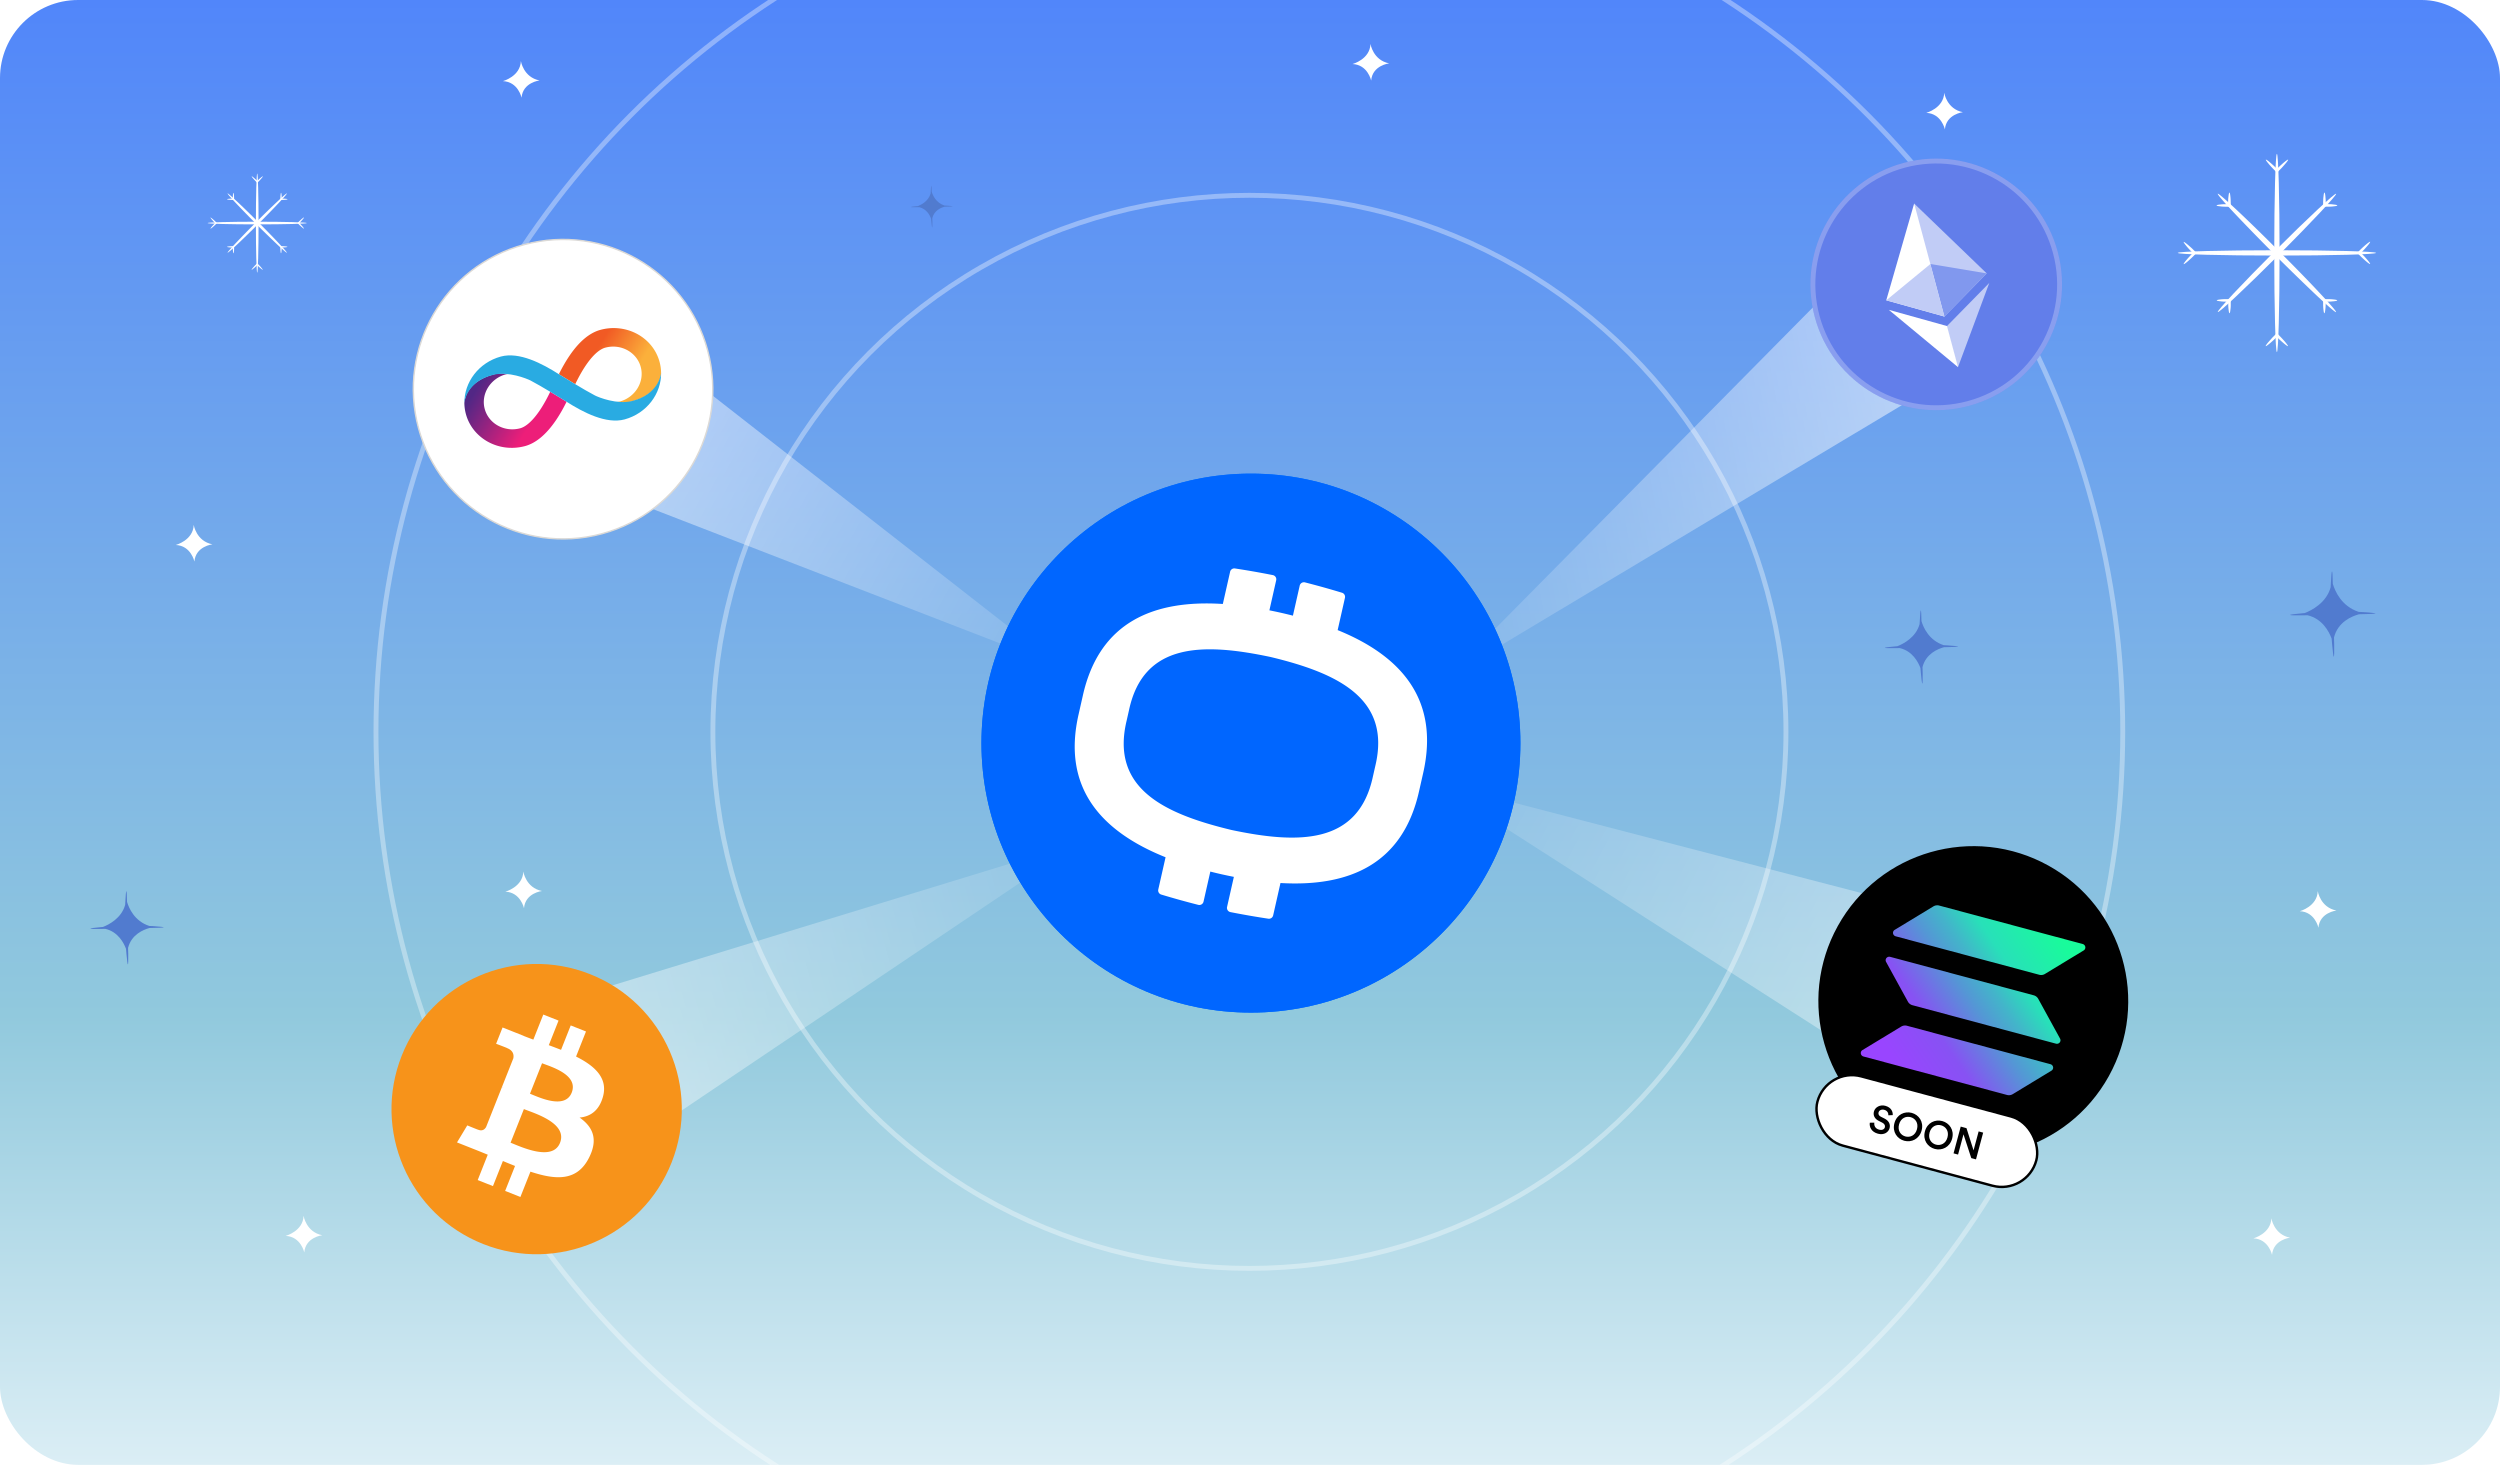 <svg width="1024" height="600" fill="none" xmlns="http://www.w3.org/2000/svg"><g clip-path="url(#a)"><rect width="1024" height="600" rx="32" fill="url(#b)"/><g clip-path="url(#c)" fill="#fff"><path d="M105.906 91.36c0 5.62-.064 10.726-.161 14.403-.096 3.693-.24 5.973-.385 5.973-.144 0-.289-2.28-.385-5.973-.097-3.693-.161-8.783-.161-14.403 0-5.62.064-10.71.161-14.387.096-3.677.241-5.957.385-5.957.145 0 .289 2.28.385 5.957.097 3.677.161 8.767.161 14.387Z"/><path d="M105.376 91.906c-5.62 0-10.726-.064-14.403-.16C87.28 91.648 85 91.503 85 91.36c0-.144 2.28-.289 5.973-.385 3.693-.097 8.783-.16 14.403-.16 5.62 0 10.71.063 14.387.16 3.677.096 5.957.24 5.957.385 0 .144-2.28.289-5.957.385-3.677.097-8.767.16-14.387.16Z"/><path d="M105.761 91.745a433.597 433.597 0 0 1-8.702 8.478c-2.264 2.136-3.726 3.388-3.838 3.276-.112-.112 1.156-1.558 3.276-3.838a433.819 433.819 0 0 1 8.478-8.702c3.355-3.356 6.422-6.343 8.702-8.462 2.264-2.12 3.725-3.388 3.838-3.276.112.112-1.156 1.558-3.276 3.838-2.119 2.264-5.122 5.347-8.462 8.702l-.016-.016Z"/><path d="M104.975 91.761a433.58 433.58 0 0 1-8.478-8.702c-2.12-2.264-3.388-3.725-3.276-3.838.112-.112 1.557 1.156 3.838 3.276 2.264 2.12 5.346 5.122 8.702 8.478s6.343 6.422 8.462 8.702c2.12 2.264 3.388 3.726 3.276 3.838-.113.112-1.558-1.156-3.838-3.276a474.547 474.547 0 0 1-8.703-8.462l.017-.016ZM105.36 74.886c-.225-.225-.434-.45-.642-.658-.145-.145-.289-.305-.418-.434-.257-.289-.498-.546-.674-.77-.386-.45-.578-.755-.53-.804.048-.048.353.145.803.53.225.193.481.418.77.675.225.208.45.433.707.674.257-.24.482-.466.706-.674.289-.257.546-.498.771-.675.45-.369.755-.578.803-.53.048.049-.144.354-.53.803-.193.225-.417.482-.674.771-.129.145-.273.289-.418.434-.208.208-.433.433-.642.658h-.032ZM105.36 107.834c.225.225.434.434.642.659.145.144.289.305.418.433.257.289.498.546.674.771.369.449.578.755.53.803-.048.048-.353-.161-.803-.53a58.125 58.125 0 0 1-.771-.675c-.224-.208-.449-.433-.706-.674-.257.241-.482.466-.707.674-.289.257-.545.498-.77.675-.45.369-.755.578-.803.53-.048-.048.144-.354.53-.803.192-.225.417-.482.674-.771.129-.144.273-.289.418-.433.208-.209.433-.434.642-.659h.032ZM121.834 91.36c.225-.225.45-.433.658-.658.145-.145.306-.29.434-.418.289-.257.546-.498.771-.674.449-.37.754-.578.803-.53.048.048-.145.353-.53.803a59.58 59.58 0 0 1-.675.77c-.208.225-.433.45-.674.707.241.257.466.498.674.707.257.289.498.545.675.77.369.45.578.755.53.803-.049.048-.354-.144-.803-.53a20.827 20.827 0 0 1-.771-.69c-.145-.129-.289-.273-.434-.418a23.592 23.592 0 0 0-.658-.642ZM88.886 91.36c-.225.225-.45.434-.659.658-.144.145-.305.29-.433.418-.29.257-.546.498-.77.69-.45.386-.756.578-.804.53-.048-.048.16-.353.53-.803.193-.224.418-.481.674-.754.21-.225.434-.466.675-.707-.241-.257-.466-.481-.675-.706a12.139 12.139 0 0 1-.674-.771c-.37-.45-.578-.755-.53-.803.048-.048.353.16.803.53.225.193.482.418.77.674.145.129.29.273.434.418.21.209.434.433.659.642v-.016ZM114.85 81.886v-.802c0-.177 0-.338.016-.498 0-.305.032-.594.064-.835.048-.482.112-.77.193-.77.08 0 .144.288.192.77.016.24.049.53.065.835 0 .16 0 .321.016.498v.257h.257c.176 0 .337 0 .497.016.321 0 .594.032.835.064.482.048.771.112.771.193 0 .08-.289.144-.771.192-.241.032-.53.048-.835.065h-1.3v.016ZM95.886 100.833V102.134c0 .321-.032.594-.064.835-.048.482-.112.771-.193.771-.08 0-.144-.289-.192-.771a10.49 10.49 0 0 1-.064-.835v-.755h-.257c-.177 0-.338 0-.498-.016-.321 0-.594-.032-.835-.064-.482-.048-.77-.112-.77-.193 0-.08.288-.144.77-.192.24-.032.514-.048.835-.064h1.3l-.032-.017Z"/><path d="M114.834 100.85h1.3c.321.016.594.032.835.064.482.048.771.112.771.192 0 .081-.289.145-.771.193-.241.016-.514.048-.835.064-.16 0-.321 0-.497.016h-.257v.257c0 .177 0 .338-.016.498 0 .321-.032.594-.065.835-.048.482-.112.771-.192.771-.081 0-.145-.289-.193-.771-.032-.241-.048-.53-.064-.835V100.833l-.016.017ZM95.886 81.887h-.802c-.177 0-.338 0-.498-.016-.321 0-.594-.033-.835-.065-.482-.048-.77-.112-.77-.192s.288-.145.77-.193c.24-.032.53-.048.835-.064.16 0 .321 0 .498-.016h.257v-.257c0-.16 0-.338.016-.498 0-.321.032-.594.064-.835.048-.482.112-.77.192-.77s.145.288.193.77c.032.24.048.514.064.835 0 .16 0 .321.016.498v.803Z"/></g><path d="M933.709 103.588c0 11.212-.128 21.399-.32 28.735-.192 7.368-.481 11.917-.769 11.917-.288 0-.577-4.549-.769-11.917-.192-7.368-.32-17.523-.32-28.735s.128-21.367.32-28.703c.192-7.336.481-11.885.769-11.885.288 0 .577 4.549.769 11.885.192 7.336.32 17.49.32 28.703Z" fill="#fff"/><path d="M932.652 104.677c-11.212 0-21.399-.128-28.735-.32-7.368-.192-11.917-.481-11.917-.769 0-.288 4.549-.577 11.917-.769 7.368-.192 17.523-.32 28.735-.32s21.367.128 28.703.32c7.336.192 11.885.481 11.885.769 0 .288-4.549.577-11.885.769-7.336.192-17.491.32-28.703.32Z" fill="#fff"/><path d="M933.421 104.357c-6.695 6.695-12.846 12.654-17.363 16.914-4.517 4.261-7.432 6.759-7.656 6.535-.224-.224 2.306-3.107 6.535-7.656 4.261-4.517 10.219-10.668 16.914-17.363 6.695-6.695 12.814-12.654 17.363-16.882 4.517-4.229 7.432-6.76 7.656-6.535.225.224-2.306 3.107-6.535 7.656-4.228 4.517-10.219 10.668-16.882 17.363l-.032-.032Z" fill="#fff"/><path d="M931.851 104.389c-6.695-6.695-12.653-12.846-16.914-17.363-4.229-4.517-6.759-7.432-6.535-7.656.224-.225 3.107 2.306 7.656 6.535 4.517 4.228 10.668 10.219 17.363 16.914 6.695 6.695 12.654 12.814 16.882 17.363 4.229 4.517 6.76 7.432 6.535 7.656-.224.224-3.107-2.306-7.656-6.535-4.517-4.26-10.668-10.219-17.363-16.882l.032-.032ZM932.62 70.72c-.448-.448-.865-.897-1.281-1.313-.288-.288-.577-.609-.833-.865-.513-.577-.993-1.09-1.346-1.538-.768-.897-1.153-1.505-1.057-1.601.096-.097.705.288 1.602 1.057.449.384.961.833 1.538 1.345.448.417.897.865 1.409 1.346.513-.48.961-.93 1.41-1.346.576-.512 1.089-.993 1.537-1.345.897-.737 1.506-1.153 1.602-1.057.096.096-.288.704-1.057 1.601-.384.449-.833.961-1.345 1.538-.257.288-.545.577-.833.865-.417.416-.865.865-1.282 1.313h-.064ZM932.62 136.456c.449.448.865.864 1.282 1.313.288.288.576.609.832.865.513.576.993 1.089 1.346 1.538.737.896 1.153 1.505 1.057 1.601-.096.096-.705-.32-1.602-1.057a115.05 115.05 0 0 1-1.537-1.345c-.449-.417-.897-.865-1.41-1.346-.512.481-.961.929-1.409 1.346-.577.512-1.09.993-1.538 1.345-.897.737-1.506 1.153-1.602 1.057-.096-.096.288-.705 1.057-1.601.385-.449.833-.962 1.346-1.538.256-.288.544-.577.833-.865.416-.417.865-.865 1.281-1.313h.064ZM965.488 103.588c.448-.449.897-.865 1.313-1.313.289-.289.609-.577.865-.833.577-.513 1.089-.993 1.538-1.346.897-.737 1.505-1.153 1.602-1.057.096.096-.289.705-1.058 1.602-.384.448-.832.961-1.345 1.537-.417.449-.865.897-1.346 1.41.481.512.929.993 1.346 1.409.513.577.993 1.09 1.345 1.538.737.897 1.154 1.506 1.058 1.602-.097.096-.705-.288-1.602-1.057a41.895 41.895 0 0 1-1.538-1.378 20.83 20.83 0 0 1-.865-.833c-.416-.416-.865-.865-1.313-1.281ZM899.752 103.588c-.448.448-.897.865-1.313 1.313-.288.289-.609.577-.865.833-.577.513-1.089.993-1.538 1.378-.897.769-1.505 1.153-1.601 1.057-.096-.096.32-.705 1.057-1.602.384-.448.833-.961 1.345-1.505.417-.449.865-.929 1.346-1.41-.481-.512-.929-.961-1.346-1.409a24.496 24.496 0 0 1-1.345-1.538c-.737-.897-1.153-1.506-1.057-1.602.096-.096.704.32 1.601 1.057.449.385.961.833 1.538 1.346.288.256.577.544.865.833.416.416.865.865 1.313 1.281v-.032ZM951.552 84.688v-1.602c0-.352 0-.673.032-.993 0-.609.064-1.186.129-1.666.096-.961.224-1.538.384-1.538s.288.577.384 1.538c.032.48.096 1.057.129 1.666 0 .32 0 .64.032.993v.512h.512c.352 0 .673 0 .993.032.641 0 1.185.065 1.666.129.961.096 1.538.224 1.538.384s-.577.288-1.538.384c-.481.064-1.057.097-1.666.129h-2.595v.032ZM913.72 122.488v2.595c0 .641-.065 1.186-.129 1.666-.096.961-.224 1.538-.384 1.538s-.288-.577-.384-1.538a20.437 20.437 0 0 1-.129-1.666v-1.505h-.512c-.353 0-.673 0-.993-.032-.641 0-1.186-.064-1.666-.129-.961-.096-1.538-.224-1.538-.384s.577-.288 1.538-.384c.48-.064 1.025-.096 1.666-.129h2.595l-.064-.032Z" fill="#fff"/><path d="M951.52 122.52h2.595c.641.033 1.185.065 1.666.129.961.096 1.538.224 1.538.384s-.577.288-1.538.384c-.481.033-1.025.097-1.666.129-.32 0-.64 0-.993.032h-.512v.512c0 .353 0 .673-.032.993 0 .641-.065 1.186-.129 1.666-.096.961-.224 1.538-.384 1.538s-.288-.577-.384-1.538c-.065-.48-.097-1.057-.129-1.666v-2.595l-.032.032ZM913.719 84.688h-1.601c-.353 0-.673 0-.993-.032a12.16 12.16 0 0 1-1.666-.129c-.961-.096-1.538-.224-1.538-.384s.577-.288 1.538-.384a22.2 22.2 0 0 1 1.666-.129c.32 0 .64 0 .993-.032h.512v-.512c0-.32 0-.673.032-.993 0-.64.064-1.186.128-1.666.097-.961.225-1.538.385-1.538s.288.577.384 1.538c.064.48.096 1.025.128 1.666 0 .32 0 .64.032.993v1.602Z" fill="#fff"/><circle opacity=".35" cx="511.763" cy="299.763" r="219.763" stroke="#fff" stroke-width="2"/><circle opacity=".35" cx="511.739" cy="299.739" r="357.739" stroke="#fff" stroke-width="2"/><path opacity=".5" d="M433.883 272.918 203.33 183.734l60-44 170.553 133.184Z" fill="url(#d)"/><path opacity=".5" d="M592.556 277.628 783 85l21 66-211.444 126.628Z" fill="url(#e)"/><path opacity=".5" d="M442.586 344.885 233.331 485.734l-9-74 218.255-66.849Z" fill="url(#f)"/><path opacity=".5" d="m587.037 320.177 234.793 61.057-60 51-174.793-112.057Z" fill="url(#g)"/><g filter="url(#h)"><circle cx="512.381" cy="300.381" r="110.381" fill="#0172FF"/><circle cx="512.382" cy="300.381" r="68.263" stroke="#fff" stroke-width="12.899"/><path fill-rule="evenodd" clip-rule="evenodd" d="m510.348 223.542 15.334 3.932-3.217 12.549a61.589 61.589 0 0 0-10.083-.827c-2.067 0-4.11.102-6.125.303l4.091-15.957Zm-32.627 127.261-4.195 16.362 15.334 3.932 3.32-12.95a60.932 60.932 0 0 1-14.459-7.344Zm24.686 9.949-3.324 12.966 15.334 3.932 4.205-16.403a61.838 61.838 0 0 1-6.24.314c-3.397 0-6.729-.276-9.975-.809Zm44.732-110.732 4.1-15.991-15.334-3.931-3.217 12.548a60.992 60.992 0 0 1 14.451 7.374Z" fill="#fff"/><circle cx="512.381" cy="300.381" r="110.381" fill="url(#i)"/><path fill-rule="evenodd" clip-rule="evenodd" d="m524.483 357.684-2.998 13.26a1.758 1.758 0 0 1-1.974 1.355 348.137 348.137 0 0 1-15.527-2.7 1.763 1.763 0 0 1-1.378-2.12l2.784-12.315c-1.683-.33-3.378-.686-5.081-1.068a194.71 194.71 0 0 1-4.558-1.097l-2.784 12.311a1.762 1.762 0 0 1-2.154 1.321 354.05 354.05 0 0 1-15.181-4.222 1.759 1.759 0 0 1-1.202-2.073l2.985-13.203c-26.11-10.47-42.594-28.264-35.597-58.653l1.683-7.447c6.77-30.502 29.298-39.441 57.368-37.644l2.983-13.195a1.76 1.76 0 0 1 1.978-1.355 354.831 354.831 0 0 1 15.521 2.721 1.761 1.761 0 0 1 1.376 2.119l-2.783 12.31c1.521.303 3.05.627 4.587.971 1.703.385 3.386.789 5.048 1.213l2.783-12.306a1.762 1.762 0 0 1 2.155-1.321 349.917 349.917 0 0 1 15.179 4.241 1.76 1.76 0 0 1 1.199 2.073l-2.991 13.228c25.77 10.468 41.875 28.249 35.043 58.472l-1.684 7.446c-6.712 30.244-28.998 39.298-56.78 37.678Zm37.885-43.728.948-4.19c6.671-27.723-15.512-38.077-42.86-44.66-27.648-5.851-52.129-6.046-58.031 21.85l-.948 4.191c-6.7 27.849 15.483 38.203 42.959 44.816 27.521 5.821 52.001 6.017 57.932-22.007Z" fill="#fff"/></g><g clip-path="url(#j)"><circle cx="230.629" cy="159.409" r="61.315" transform="rotate(-15 230.629 159.409)" fill="#fff" stroke="#DBD9D6" stroke-width=".594"/><path d="M245.981 135.097c-4.435 1.189-8.674 4.71-12.61 10.465-1.868 2.727-3.366 5.515-4.459 7.716l.018.01-.004-.013s3.188 1.98 6.689 4.079c1.015-2.109 2.511-5.011 4.385-7.77 3.502-5.117 6.243-6.734 7.937-7.188 6.379-1.709 12.885 1.855 14.516 7.94 1.62 6.045-2.247 12.388-8.601 14.134a6.105 6.105 0 0 1-1.166.168c2.07.284 4.219.315 6.12-.194 11.682-3.13 11.97-11.204 11.977-11.785a18.024 18.024 0 0 0-.619-4.404c-2.704-10.092-13.561-16.004-24.183-13.158Z" fill="url(#k)"/><path d="M215.011 182.73c4.436-1.189 8.675-4.711 12.611-10.465 1.868-2.728 3.365-5.515 4.458-7.717l-.017-.01.004.014s-3.188-1.98-6.689-4.079c-1.015 2.108-2.511 5.011-4.386 7.769-3.501 5.117-6.242 6.734-7.937 7.188-6.382 1.696-12.888-1.868-14.519-7.953-1.62-6.045 2.247-12.388 8.601-14.134a6.105 6.105 0 0 1 1.166-.168c-2.07-.284-4.219-.315-6.12.194-11.682 3.13-11.956 11.201-11.98 11.771.024 1.469.224 2.933.618 4.404 2.712 10.119 13.569 16.032 24.19 13.186Z" fill="url(#l)"/><path d="M258.738 164.289c-6.019 1.453-13.469-1.496-15.043-2.304-4.074-2.089-13.789-8.091-14.551-8.566-7.168-4.601-16.499-9.39-23.965-7.389l-.014.004-.014.003c-9.054 2.47-15.06 10.529-14.947 19.103.01-.567.961-8.978 11.999-11.646 6.018-1.454 13.514 1.556 15.102 2.36 4.074 2.089 13.788 8.091 14.551 8.566 7.164 4.588 16.495 9.376 23.961 7.376l.014-.004.014-.004c9.054-2.469 15.073-10.532 14.947-19.102-.024.57-1.006 8.917-12.054 11.603Z" fill="#29ABE2"/></g><g clip-path="url(#m)"><circle cx="793.084" cy="116.487" r="51.514" transform="rotate(-15 793.084 116.487)" fill="#627EEA"/><circle cx="793.084" cy="116.487" r="50.514" transform="rotate(-15 793.084 116.487)" stroke="#fff" stroke-opacity=".25" stroke-width="2"/><g clip-path="url(#n)"><path d="m784.036 83.357-.041 1.648 11.876 44.321.57.328 17.314-17.673-29.719-28.624Z" fill="#C1CCF6"/><path d="m784.036 83.358-11.427 39.648 23.832 6.648-5.764-21.512-6.641-24.784Z" fill="#fff"/><path d="m797.485 133.549-.171.377 4.23 15.788.452.672 12.817-34.507-17.328 17.67Z" fill="#C1CCF6"/><path d="m801.996 150.386-4.511-16.837-23.83-6.642 28.341 23.479Z" fill="#fff"/><path d="m796.441 129.654 17.314-17.673-23.078-3.839 5.764 21.512Z" fill="#8198EE"/><path d="m772.609 123.006 23.832 6.648-5.764-21.512-18.068 14.864Z" fill="#C1CCF6"/></g></g><g clip-path="url(#o)"><path d="M275.08 476.19c-12.094 30.519-46.644 45.457-77.171 33.361-30.514-12.092-45.454-46.641-33.357-77.158 12.09-30.524 46.641-45.463 77.159-33.371 30.525 12.094 45.463 46.647 33.368 77.168h.001Z" fill="#F7931A"/><path d="M246.929 449.367c2.221-7.686-3.186-12.701-10.976-16.605l4.069-10.27-6.252-2.476-3.962 9.999a271.8 271.8 0 0 0-5.019-1.912l3.99-10.065-6.248-2.476-4.071 10.266a218.58 218.58 0 0 1-4-1.523l.012-.032-8.622-3.42-2.644 6.677s4.652 1.742 4.541 1.796c2.532 1.004 2.774 2.801 2.512 4.164l-4.636 11.7c.174.07.399.167.643.305-.208-.082-.43-.171-.661-.26l-6.497 16.389c-.426.753-1.398 1.838-3.169 1.14.053.103-4.544-1.802-4.544-1.802l-4.201 6.974 8.136 3.223c1.514.602 2.993 1.218 4.453 1.807l-4.114 10.388 6.245 2.475 4.072-10.277c1.701.715 3.355 1.386 4.976 2.026l-4.057 10.229 6.253 2.476 4.11-10.368c10.75 3.562 19.156 3.83 23.98-5.678 3.887-7.655 1.553-12.682-3.845-16.478 4.356-.41 7.911-2.763 9.528-8.391l-.002-.002v.001Zm-17.548 18.743c-3.073 7.764-16.016 1.614-20.254-.061l5.455-13.761c4.238 1.681 18.007 5.726 14.799 13.822Zm4.786-20.568c-2.8 7.061-13.559 1.845-17.089.446l4.947-12.481c3.529 1.399 15.06 4.669 12.143 12.035h-.001Z" fill="#fff"/></g><g clip-path="url(#p)"><path d="M863.765 440.808c-16.989 30.649-55.613 41.722-86.27 24.73-30.643-16.987-41.719-55.61-24.727-86.255 16.987-30.653 55.611-41.728 86.258-24.741 30.654 16.99 41.728 55.616 24.738 86.266h.001Z" fill="#000"/><path d="m840.28 438.537-15.87 9.631a2.997 2.997 0 0 1-2.345.327l-58.775-15.749a1.516 1.516 0 0 1-.728-.441 1.456 1.456 0 0 1-.366-.756 1.413 1.413 0 0 1 .115-.823c.12-.256.314-.472.559-.621l15.878-9.629a3.036 3.036 0 0 1 2.339-.328l58.772 15.748c.28.075.533.228.728.441.194.212.321.475.366.756.045.28.005.566-.115.823a1.45 1.45 0 0 1-.558.621Zm-5.41-29.408a3.026 3.026 0 0 0-1.867-1.455l-58.775-15.749a1.52 1.52 0 0 0-.851.018 1.459 1.459 0 0 0-.695.472 1.417 1.417 0 0 0-.138 1.587l8.936 16.278c.194.353.459.664.779.914s.689.434 1.083.54l58.771 15.748c.281.075.576.069.851-.018.275-.087.516-.251.696-.471a1.422 1.422 0 0 0 .138-1.588l-8.928-16.276Zm-58.388-25.617 58.775 15.748c.395.106.807.132 1.211.076.403-.057.79-.193 1.134-.403l15.87-9.631a1.421 1.421 0 0 0 .674-1.444 1.468 1.468 0 0 0-.367-.756 1.511 1.511 0 0 0-.728-.441l-58.771-15.748a3.04 3.04 0 0 0-2.339.328l-15.876 9.63a1.42 1.42 0 0 0-.674 1.443c.044.28.171.543.365.755.194.213.446.367.726.443Z" fill="url(#q)"/></g><rect x="748.21" y="437.085" width="92.824" height="29.355" rx="14.677" transform="rotate(15 748.21 437.085)" fill="#fff"/><rect x="748.21" y="437.085" width="92.824" height="29.355" rx="14.677" transform="rotate(15 748.21 437.085)" stroke="#000"/><path d="m775.271 456.748-1.81.079c.074-.709-.229-1.867-1.697-2.261-1.113-.298-2.084.237-2.308 1.072-.186.695.106 1.336.906 1.75l1.49.747c1.828.904 2.536 2.402 2.122 3.947-.455 1.701-2.266 2.955-4.769 2.284-2.782-.746-3.585-2.882-3.332-4.504l1.863-.031c-.198 1.173.34 2.443 1.916 2.866 1.314.352 2.172-.131 2.399-.981.191-.711-.181-1.423-1.07-1.877l-1.459-.738c-1.578-.788-2.397-2.183-1.958-3.821.493-1.839 2.584-2.903 4.624-2.356 2.581.692 3.163 2.537 3.083 3.824Zm2.584 3.807c-.708 2.643.763 4.445 2.602 4.938 1.855.497 4.031-.328 4.739-2.971.708-2.643-.764-4.445-2.618-4.942-1.839-.493-4.015.332-4.723 2.975Zm-1.901-.51c.961-3.585 4.217-4.982 7.092-4.212 2.874.771 5.011 3.613 4.051 7.198-.965 3.601-4.237 4.994-7.112 4.224-2.874-.771-4.996-3.609-4.031-7.21Zm14.397 3.858c-.708 2.643.764 4.445 2.603 4.938 1.855.497 4.03-.328 4.738-2.971.709-2.642-.763-4.445-2.618-4.942-1.839-.492-4.014.333-4.723 2.975Zm-1.901-.509c.961-3.586 4.218-4.982 7.092-4.212 2.875.77 5.012 3.612 4.051 7.198-.964 3.601-4.236 4.993-7.111 4.223-2.875-.77-4.996-3.608-4.032-7.209Zm20.918 11.485-1.932-.517-3.185-9.749-2.224 8.299-1.854-.497 2.936-10.957 2.364.633 2.894 9.108 2.083-7.774 1.854.497-2.936 10.957Z" fill="#000"/><path d="M972.959 251.195s-1.951-.325-5.122-.488c-.528 0-1.097-.041-1.707-.081-7.073-2.317-9.715-8.496-10.61-11.504-.04-3.171-.162-5.122-.325-5.122-.162 0-.325 1.951-.488 5.122 0 .447-.04.935-.081 1.423-1.748 6.422-7.805 9.471-10.61 10.569-.325 0-.65.04-.935.081-3.13.284-5.081.528-5.081.691 0 .162 1.992.203 5.122.162.61 0 1.301 0 2.032-.04 6.098 1.423 8.822 6.707 9.879 9.552.04.854.121 1.626.203 2.358.284 3.171.528 5.122.691 5.081.162 0 .203-1.991.162-5.121 0-.854-.04-1.748-.081-2.765 1.585-6.341 7.236-8.699 10.244-9.512 4.106-.081 6.748-.162 6.748-.366l-.041-.04Z" fill="#517BCF"/><g clip-path="url(#r)"><path d="M72 223.228s7.135-1.921 7.352-8.228c0 0 1.025 6.656 7.648 7.956 0 0-6.84.757-7.372 7.044 0 0-1.38-6.501-7.628-6.772Z" fill="#fff"/></g><path d="M554 26.228s7.135-1.921 7.352-8.228c0 0 1.025 6.656 7.648 7.956 0 0-6.84.757-7.372 7.044 0 0-1.38-6.5-7.628-6.772Z" fill="#fff"/><g clip-path="url(#s)"><path d="M789 46.228s7.135-1.921 7.352-8.228c0 0 1.025 6.656 7.648 7.956 0 0-6.84.757-7.372 7.044 0 0-1.38-6.5-7.628-6.772Z" fill="#fff"/></g><path d="M207 365.228s7.135-1.921 7.352-8.228c0 0 1.025 6.656 7.648 7.956 0 0-6.84.757-7.372 7.044 0 0-1.38-6.501-7.628-6.772ZM206 33.228s7.135-1.921 7.352-8.228c0 0 1.025 6.656 7.648 7.956 0 0-6.84.757-7.372 7.044 0 0-1.38-6.5-7.628-6.772ZM117 506.228s7.135-1.921 7.352-8.228c0 0 1.025 6.656 7.648 7.956 0 0-6.84.757-7.372 7.044 0 0-1.38-6.501-7.628-6.772ZM923 507.228s7.135-1.921 7.352-8.228c0 0 1.025 6.656 7.648 7.956 0 0-6.84.757-7.372 7.044 0 0-1.38-6.501-7.628-6.772ZM942 373.228s7.135-1.921 7.352-8.228c0 0 1.025 6.656 7.648 7.956 0 0-6.84.757-7.372 7.044 0 0-1.38-6.501-7.628-6.772Z" fill="#fff"/><path d="M390.2 84.46s-.96-.16-2.52-.24c-.26 0-.54-.02-.84-.04-3.48-1.14-4.78-4.18-5.22-5.66-.02-1.56-.08-2.52-.16-2.52s-.16.96-.24 2.52c0 .22-.02.46-.04.7-.86 3.16-3.84 4.66-5.22 5.2-.16 0-.32.02-.46.04-1.54.14-2.5.26-2.5.34 0 .08.98.1 2.52.08.3 0 .64 0 1-.02 3 .7 4.34 3.3 4.86 4.7.02.42.06.8.1 1.16.14 1.56.26 2.52.34 2.5.08 0 .1-.98.08-2.52 0-.42-.02-.86-.04-1.36.78-3.12 3.56-4.28 5.04-4.68 2.02-.04 3.32-.08 3.32-.18l-.02-.02ZM67 379.756s-1.674-.279-4.395-.419c-.454 0-.942-.035-1.465-.07-6.07-1.988-8.338-7.29-9.105-9.872-.035-2.721-.14-4.395-.28-4.395-.139 0-.278 1.674-.418 4.395 0 .384-.035.803-.07 1.221-1.5 5.512-6.697 8.128-9.104 9.07-.28 0-.558.035-.802.07-2.687.244-4.361.453-4.361.593 0 .139 1.71.174 4.395.139.524 0 1.117 0 1.744-.035 5.233 1.221 7.57 5.756 8.477 8.198.035.733.105 1.396.175 2.023.244 2.721.453 4.396.593 4.361.14 0 .174-1.709.14-4.395 0-.733-.036-1.5-.07-2.373 1.36-5.441 6.209-7.465 8.79-8.162 3.523-.07 5.79-.14 5.79-.314l-.034-.035Z" fill="#517BCF"/><g clip-path="url(#t)"><path d="M802 264.756s-1.674-.279-4.395-.419c-.454 0-.942-.035-1.465-.07-6.07-1.988-8.338-7.29-9.105-9.872-.035-2.721-.14-4.395-.279-4.395-.14 0-.279 1.674-.419 4.395 0 .384-.035.803-.07 1.221-1.5 5.512-6.697 8.128-9.104 9.07-.279 0-.558.035-.803.07-2.686.244-4.36.453-4.36.593 0 .139 1.709.174 4.395.139.524 0 1.117 0 1.745-.035 5.232 1.221 7.569 5.756 8.476 8.198.035.733.105 1.396.175 2.023.244 2.721.453 4.396.593 4.361.139 0 .174-1.709.139-4.395 0-.733-.035-1.5-.07-2.373 1.361-5.441 6.21-7.465 8.791-8.162 3.523-.07 5.791-.14 5.791-.314l-.035-.035Z" fill="#517BCF"/></g></g><defs><clipPath id="a"><rect width="1024" height="600" rx="32" fill="#fff"/></clipPath><clipPath id="c"><path fill="#fff" transform="translate(85 71)" d="M0 0h40.72v40.72H0z"/></clipPath><clipPath id="j"><path fill="#fff" transform="rotate(-15 517.543 -531.399)" d="M0 0h123.223v123.223H0z"/></clipPath><clipPath id="m"><path fill="#fff" transform="rotate(-15 669.06 -2732.393)" d="M0 0h103.027v103.027H0z"/></clipPath><clipPath id="n"><path fill="#fff" transform="rotate(-15 719.25 -2855.104)" d="M0 0h42.61v69.393H0z"/></clipPath><clipPath id="o"><path fill="#fff" transform="rotate(7.616 -2826.167 1461.404)" d="M0 0h118.918v118.918H0z"/></clipPath><clipPath id="p"><path d="M746.96 393.615c9.072-33.859 43.875-53.952 77.734-44.879 33.858 9.072 53.952 43.874 44.879 77.733-9.072 33.859-43.875 53.952-77.733 44.88-33.859-9.073-53.952-43.875-44.88-77.734Z" fill="#fff"/></clipPath><clipPath id="r"><path fill="#fff" transform="translate(72 215)" d="M0 0h15v15H0z"/></clipPath><clipPath id="s"><path fill="#fff" transform="translate(789 38)" d="M0 0h15v15H0z"/></clipPath><clipPath id="t"><path fill="#fff" transform="translate(772 250)" d="M0 0h30v30H0z"/></clipPath><linearGradient id="b" x1="512" y1="0" x2="512" y2="600" gradientUnits="userSpaceOnUse"><stop stop-color="#5186FA"/><stop offset=".693" stop-color="#91C9DD"/><stop offset="1" stop-color="#DBEEF5"/></linearGradient><linearGradient id="d" x1="262.5" y1="174.473" x2="472.5" y2="288.973" gradientUnits="userSpaceOnUse"><stop stop-color="#fff"/><stop offset="1" stop-color="#fff" stop-opacity="0"/></linearGradient><linearGradient id="e" x1="766.829" y1="126.744" x2="530.803" y2="168.855" gradientUnits="userSpaceOnUse"><stop stop-color="#fff"/><stop offset="1" stop-color="#fff" stop-opacity="0"/></linearGradient><linearGradient id="f" x1="194.602" y1="385.457" x2="485.972" y2="304.6" gradientUnits="userSpaceOnUse"><stop stop-color="#fff"/><stop offset="1" stop-color="#fff" stop-opacity="0"/></linearGradient><linearGradient id="g" x1="849.96" y1="436.794" x2="543.351" y2="273.72" gradientUnits="userSpaceOnUse"><stop stop-color="#fff"/><stop offset="1" stop-color="#fff" stop-opacity="0"/></linearGradient><linearGradient id="i" x1="512.381" y1="190" x2="512.381" y2="410.763" gradientUnits="userSpaceOnUse"><stop stop-color="#06F"/><stop offset="1" stop-color="#06F"/></linearGradient><linearGradient id="k" x1="236.597" y1="140.205" x2="269.501" y2="160.444" gradientUnits="userSpaceOnUse"><stop offset=".21" stop-color="#F15A24"/><stop offset=".684" stop-color="#FBB03B"/></linearGradient><linearGradient id="l" x1="224.395" y1="177.621" x2="191.492" y2="157.382" gradientUnits="userSpaceOnUse"><stop offset=".21" stop-color="#ED1E79"/><stop offset=".893" stop-color="#522785"/></linearGradient><linearGradient id="q" x1="767.772" y1="435.619" x2="846.163" y2="382.411" gradientUnits="userSpaceOnUse"><stop offset=".08" stop-color="#9945FF"/><stop offset=".3" stop-color="#8752F3"/><stop offset=".5" stop-color="#5497D5"/><stop offset=".6" stop-color="#43B4CA"/><stop offset=".72" stop-color="#28E0B9"/><stop offset=".97" stop-color="#19FB9B"/></linearGradient><filter id="h" x="322" y="110" width="380.763" height="380.763" filterUnits="userSpaceOnUse" color-interpolation-filters="sRGB"><feFlood flood-opacity="0" result="BackgroundImageFix"/><feColorMatrix in="SourceAlpha" values="0 0 0 0 0 0 0 0 0 0 0 0 0 0 0 0 0 0 127 0" result="hardAlpha"/><feOffset/><feGaussianBlur stdDeviation="40"/><feComposite in2="hardAlpha" operator="out"/><feColorMatrix values="0 0 0 0 0 0 0 0 0 0.4 0 0 0 0 1 0 0 0 0.25 0"/><feBlend in2="BackgroundImageFix" result="effect1_dropShadow_5238_19504"/><feColorMatrix in="SourceAlpha" values="0 0 0 0 0 0 0 0 0 0 0 0 0 0 0 0 0 0 127 0" result="hardAlpha"/><feOffset dy="4"/><feGaussianBlur stdDeviation="4"/><feComposite in2="hardAlpha" operator="out"/><feColorMatrix values="0 0 0 0 0 0 0 0 0 0 0 0 0 0 0 0 0 0 0.14 0"/><feBlend in2="effect1_dropShadow_5238_19504" result="effect2_dropShadow_5238_19504"/><feBlend in="SourceGraphic" in2="effect2_dropShadow_5238_19504" result="shape"/></filter></defs></svg>